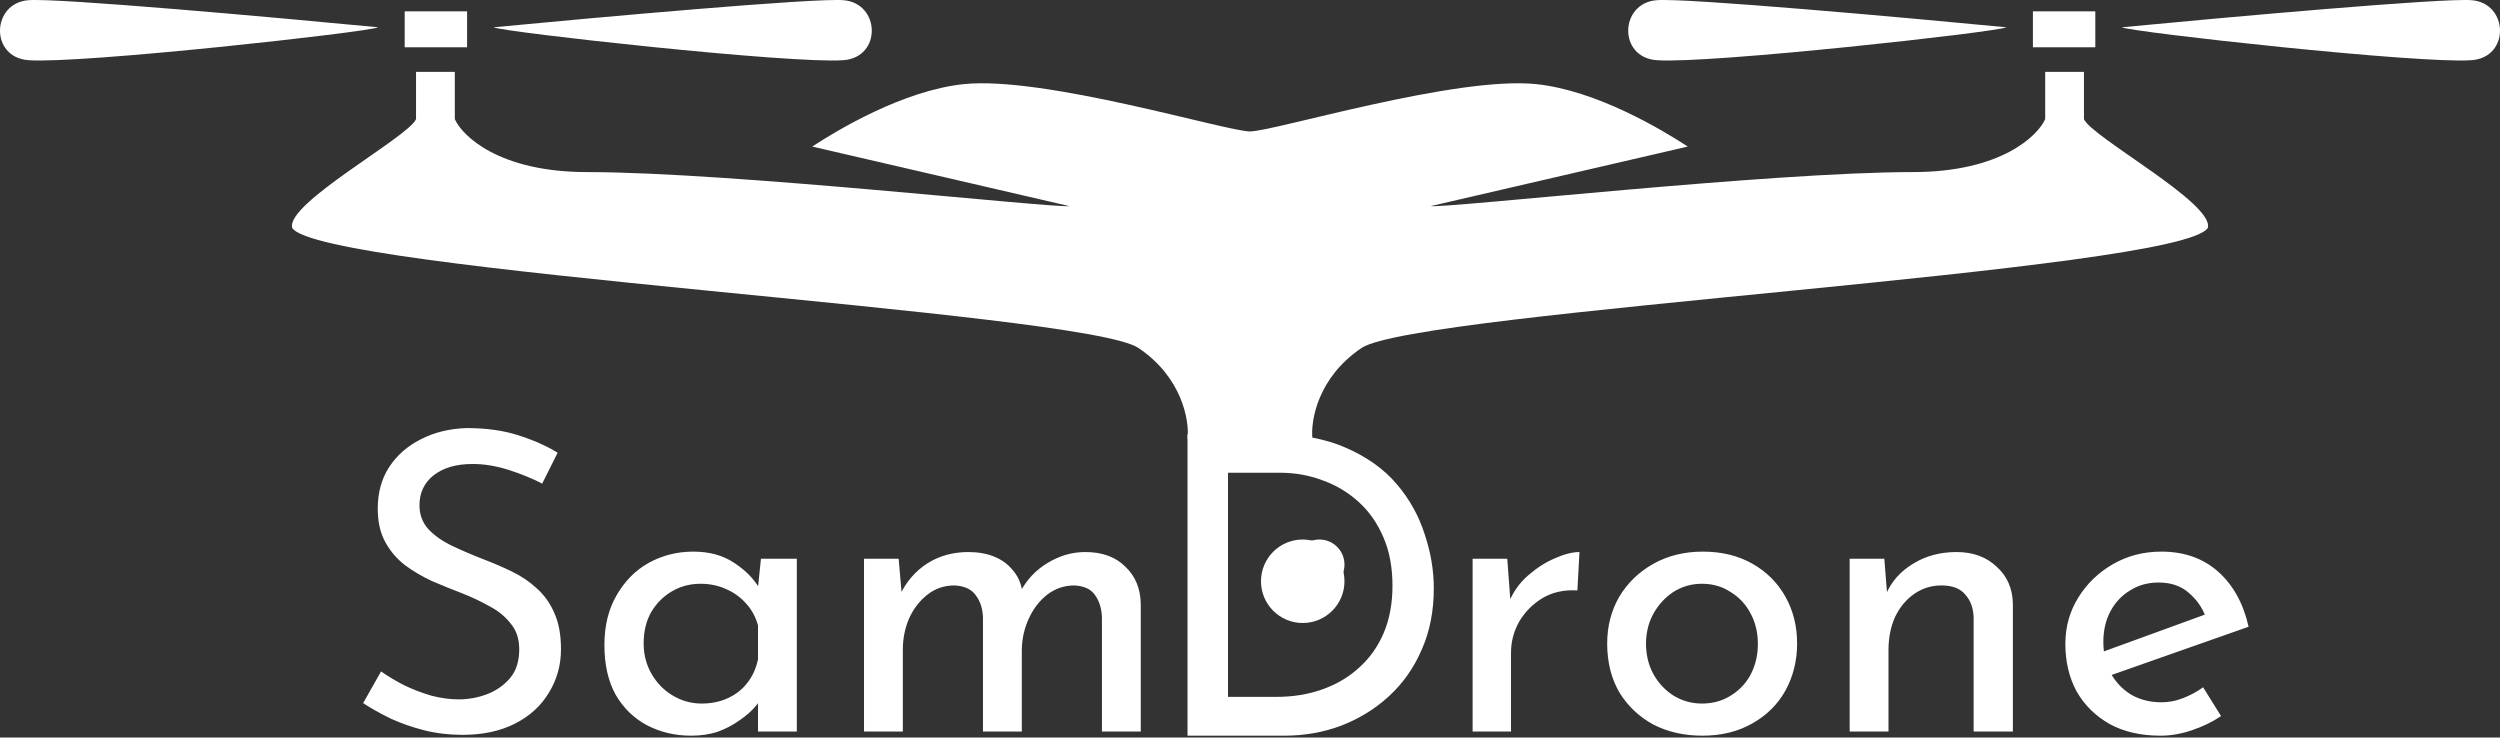 <svg width="1322" height="390" viewBox="0 0 1322 390" fill="none" xmlns="http://www.w3.org/2000/svg">
<rect x="0" y="0" width="1322" height="390" fill="#333333" stroke="none"/>
<path d="M286.714 255.723C281.269 252.927 275.309 250.499 268.835 248.44C262.361 246.381 256.033 245.35 249.853 245.35C241.317 245.35 234.474 247.336 229.325 251.309C224.321 255.282 221.82 260.579 221.82 267.2C221.82 272.203 223.438 276.47 226.676 280.001C229.914 283.384 234.181 286.329 239.478 288.829C244.776 291.33 250.294 293.685 256.033 295.892C261.037 297.805 265.966 299.937 270.822 302.292C275.678 304.647 280.02 307.589 283.845 311.121C287.818 314.652 290.908 318.993 293.116 324.142C295.471 329.292 296.647 335.692 296.647 343.344C296.647 351.731 294.513 359.383 290.246 366.297C286.125 373.212 280.165 378.657 272.367 382.63C264.569 386.603 255.298 388.589 244.555 388.589C237.492 388.589 230.722 387.779 224.248 386.161C217.92 384.543 212.034 382.482 206.59 379.981C201.145 377.333 196.289 374.611 192.021 371.815L201.513 355.041C205.044 357.542 209.091 359.97 213.653 362.325C218.215 364.532 222.996 366.37 228 367.842C233.004 369.167 237.86 369.829 242.568 369.829C247.572 369.829 252.501 368.946 257.357 367.18C262.361 365.267 266.48 362.398 269.718 358.573C272.956 354.748 274.574 349.672 274.574 343.344C274.574 337.899 273.102 333.412 270.16 329.881C267.363 326.202 263.611 323.112 258.902 320.611C254.194 317.963 249.19 315.608 243.893 313.548C238.889 311.635 233.812 309.576 228.662 307.369C223.513 305.014 218.73 302.22 214.315 298.982C209.9 295.598 206.369 291.478 203.72 286.622C201.071 281.767 199.747 275.88 199.747 268.966C199.747 260.579 201.733 253.295 205.707 247.116C209.827 240.788 215.419 235.86 222.482 232.328C229.545 228.649 237.64 226.663 246.762 226.369C257.064 226.369 266.114 227.621 273.912 230.121C281.858 232.622 288.849 235.712 294.881 239.391L286.714 255.723ZM365.522 389.03C356.986 389.03 349.188 387.192 342.124 383.513C335.209 379.833 329.69 374.464 325.569 367.401C321.596 360.19 319.61 351.437 319.61 341.137C319.61 330.984 321.744 322.229 326.011 314.873C330.278 307.369 335.944 301.63 343.007 297.658C350.218 293.685 358.09 291.698 366.625 291.698C375.161 291.698 382.37 293.685 388.257 297.658C394.144 301.482 398.631 306.044 401.721 311.341L400.397 314.873L402.383 295.451H421.366V386.823H400.838V362.987L403.046 368.284C402.456 369.756 401.132 371.667 399.072 374.022C397.159 376.229 394.51 378.509 391.126 380.864C387.888 383.219 384.136 385.205 379.869 386.823C375.602 388.295 370.819 389.03 365.522 389.03ZM371.04 372.036C376.189 372.036 380.825 371.08 384.946 369.167C389.067 367.253 392.451 364.605 395.099 361.221C397.896 357.69 399.807 353.496 400.838 348.641V330.764C399.662 326.35 397.6 322.525 394.658 319.287C391.716 315.903 388.184 313.328 384.063 311.562C379.942 309.649 375.382 308.693 370.378 308.693C364.932 308.693 359.93 310.017 355.368 312.666C350.805 315.314 347.128 318.993 344.331 323.701C341.683 328.409 340.358 333.926 340.358 340.254C340.358 346.14 341.756 351.51 344.552 356.366C347.349 361.221 351.101 365.046 355.809 367.842C360.518 370.639 365.594 372.036 371.04 372.036ZM475.211 295.451L476.977 315.976L476.094 314.211C479.478 307.296 484.261 301.851 490.441 297.878C496.77 293.906 503.979 291.919 512.073 291.919C517.222 291.919 521.785 292.729 525.758 294.347C529.731 295.965 532.969 298.32 535.47 301.41C538.119 304.352 539.812 308.031 540.547 312.445L539.443 313.107C542.975 306.486 547.831 301.337 554.011 297.658C560.34 293.833 566.962 291.919 573.877 291.919C582.854 291.919 589.918 294.495 595.067 299.644C600.365 304.647 603.086 311.194 603.234 319.287V386.823H582.706V326.57C582.558 321.863 581.382 317.963 579.175 314.873C577.115 311.635 573.436 309.869 568.138 309.576C562.841 309.576 558.057 311.194 553.791 314.431C549.67 317.669 546.434 321.863 544.079 327.012C541.723 332.015 540.474 337.458 540.326 343.344V386.823H519.798V326.57C519.65 321.863 518.401 317.963 516.046 314.873C513.839 311.635 510.086 309.869 504.789 309.576C499.343 309.576 494.562 311.194 490.441 314.431C486.32 317.669 483.084 321.863 480.729 327.012C478.522 332.161 477.418 337.678 477.418 343.565V386.823H456.89V295.451H475.211ZM797.037 295.451L799.024 321.935L797.92 318.404C800.273 312.814 803.659 308.104 808.073 304.279C812.634 300.306 817.344 297.289 822.2 295.23C827.202 293.023 831.544 291.919 835.223 291.919L834.12 312.224C827.202 311.783 821.097 313.107 815.799 316.197C810.647 319.287 806.528 323.407 803.438 328.557C800.494 333.706 799.024 339.223 799.024 345.11V386.823H778.716V295.451H797.037ZM849.88 340.254C849.88 331.132 852.012 322.891 856.281 315.535C860.695 308.179 866.728 302.365 874.381 298.099C882.031 293.833 890.715 291.698 900.427 291.698C910.433 291.698 919.189 293.833 926.694 298.099C934.198 302.365 940.01 308.179 944.131 315.535C948.25 322.891 950.312 331.132 950.312 340.254C950.312 349.376 948.25 357.69 944.131 365.194C940.01 372.55 934.123 378.364 926.473 382.63C918.968 386.896 910.212 389.03 900.206 389.03C890.494 389.03 881.81 387.044 874.16 383.071C866.655 378.951 860.695 373.287 856.281 366.077C852.012 358.721 849.88 350.113 849.88 340.254ZM870.408 340.475C870.408 346.361 871.732 351.731 874.381 356.586C877.029 361.294 880.561 365.046 884.976 367.842C889.536 370.639 894.54 372.036 899.985 372.036C905.724 372.036 910.801 370.639 915.216 367.842C919.776 365.046 923.308 361.294 925.811 356.586C928.312 351.731 929.563 346.361 929.563 340.475C929.563 334.588 928.312 329.292 925.811 324.584C923.308 319.728 919.776 315.903 915.216 313.107C910.801 310.165 905.724 308.693 899.985 308.693C894.392 308.693 889.315 310.165 884.755 313.107C880.34 316.049 876.809 319.949 874.16 324.805C871.657 329.512 870.408 334.736 870.408 340.475ZM996.427 295.451L998.19 317.742L997.31 314.211C1000.25 307.442 1005.04 302.072 1011.66 298.099C1018.28 293.978 1025.93 291.919 1034.61 291.919C1043.29 291.919 1050.36 294.495 1055.8 299.644C1061.39 304.647 1064.26 311.194 1064.41 319.287V386.823H1043.66V326.57C1043.51 321.567 1042.04 317.521 1039.25 314.431C1036.6 311.194 1032.41 309.576 1026.67 309.576C1021.37 309.576 1016.59 311.048 1012.32 313.99C1008.05 316.932 1004.67 320.98 1002.17 326.129C999.81 331.278 998.63 337.237 998.63 344.006V386.823H978.106V295.451H996.427ZM1142.49 389.03C1132.04 389.03 1123.07 386.971 1115.56 382.85C1108.06 378.584 1102.24 372.846 1098.12 365.635C1094.15 358.279 1092.16 349.892 1092.16 340.475C1092.16 331.499 1094.44 323.332 1099.01 315.976C1103.57 308.62 1109.67 302.734 1117.33 298.32C1124.98 293.906 1133.51 291.698 1142.93 291.698C1155 291.698 1165 295.23 1172.95 302.292C1180.9 309.355 1186.27 319.066 1189.06 331.426L1113.8 357.911L1108.94 345.772L1170.74 323.26L1166.33 326.129C1164.56 321.273 1161.62 317.08 1157.5 313.548C1153.38 309.869 1148.01 308.031 1141.39 308.031C1135.8 308.031 1130.79 309.428 1126.38 312.224C1121.96 314.873 1118.5 318.552 1116 323.26C1113.5 327.967 1112.25 333.339 1112.25 339.371C1112.25 345.699 1113.57 351.289 1116.22 356.145C1118.87 360.853 1122.48 364.605 1127.04 367.401C1131.75 370.049 1137.04 371.374 1142.93 371.374C1146.9 371.374 1150.73 370.639 1154.41 369.167C1158.23 367.695 1161.77 365.783 1165 363.428L1174.5 378.657C1169.93 381.747 1164.78 384.248 1159.04 386.161C1153.45 388.075 1147.94 389.03 1142.49 389.03Z" fill="#fff"/>
<path d="M627.963 389.03V229.459H671.446C687.191 229.459 700.583 231.887 711.619 236.742C722.803 241.598 731.778 247.998 738.548 255.944C745.318 263.889 750.247 272.718 753.337 282.429C756.575 291.992 758.193 301.557 758.193 311.121C758.193 323.187 756.059 334.001 751.792 343.565C747.671 353.128 741.932 361.294 734.575 368.063C727.218 374.832 718.755 380.054 709.191 383.733C699.773 387.265 689.767 389.03 679.172 389.03H627.963ZM649.373 368.505H674.978C683.807 368.505 691.901 367.18 699.258 364.532C706.763 361.883 713.237 358.058 718.682 353.055C724.274 348.052 728.615 341.947 731.705 334.736C734.796 327.38 736.341 319.066 736.341 309.796C736.341 299.938 734.723 291.33 731.485 283.974C728.247 276.47 723.832 270.217 718.241 265.214C712.65 260.21 706.322 256.458 699.258 253.958C692.195 251.309 684.763 249.985 676.965 249.985H649.373V368.505Z" fill="#fff"/>
<path d="M688.884 329.439C701.074 329.439 710.957 319.558 710.957 307.369C710.957 295.179 701.074 285.298 688.884 285.298C676.693 285.298 666.811 295.179 666.811 307.369C666.811 319.558 676.693 329.439 688.884 329.439Z" fill="#fff"/>
<path d="M697.713 311.783C705.027 311.783 710.957 305.854 710.957 298.54C710.957 291.227 705.027 285.298 697.713 285.298C690.399 285.298 684.469 291.227 684.469 298.54C684.469 305.854 690.399 311.783 697.713 311.783Z" fill="white"/>
<path d="M720 184C696.8 199.6 693 222.5 694 232H661V69.5C673.5 69.5 770 40 812.5 44.5C844.347 47.872 879 68.667 892.5 77.5L756.5 109C767 110 936.5 91 1011.5 91C1058.33 91 1077.67 71.667 1081.5 63V38H1102V63C1106 72.5 1171 107.5 1167.5 120.5C1153 143.5 749 164.5 720 184Z" fill="#fff"/>
<rect x="1075" y="6" width="33" height="19" fill="#fff"/>
<path d="M1306.98 0.101C1291.34 -1.127 1177.14 9.142 1122 14.43C1127.01 16.988 1279.41 33.875 1306.98 31.828C1327.48 30.306 1326.53 1.636 1306.98 0.101Z" fill="#fff"/>
<path d="M876.023 0.101C891.663 -1.127 1005.86 9.142 1061 14.43C1055.99 16.988 903.594 33.875 876.023 31.828C855.518 30.306 856.472 1.636 876.023 0.101Z" fill="#fff"/>
<path d="M602 184C625.2 199.6 629 222.5 628 232H661V69.5C648.5 69.5 552 40 509.5 44.5C477.653 47.872 443 68.667 429.5 77.5L565.5 109C555 110 385.5 91 310.5 91C263.673 91 244.333 71.667 240.5 63V38H220V63C216 72.5 151 107.5 154.5 120.5C169 143.5 573 164.5 602 184Z" fill="#fff"/>
<rect width="33" height="19" transform="matrix(-1 0 0 1 247 6)" fill="#fff"/>
<path d="M15.023 0.101C30.663 -1.127 144.858 9.142 200 14.43C194.987 16.988 42.594 33.875 15.023 31.828C-5.482 30.306 -4.528 1.636 15.023 0.101Z" fill="#fff"/>
<path d="M445.977 0.101C430.337 -1.127 316.142 9.142 261 14.43C266.013 16.988 418.406 33.875 445.977 31.828C466.482 30.306 465.528 1.636 445.977 0.101Z" fill="#fff"/>
</svg>
